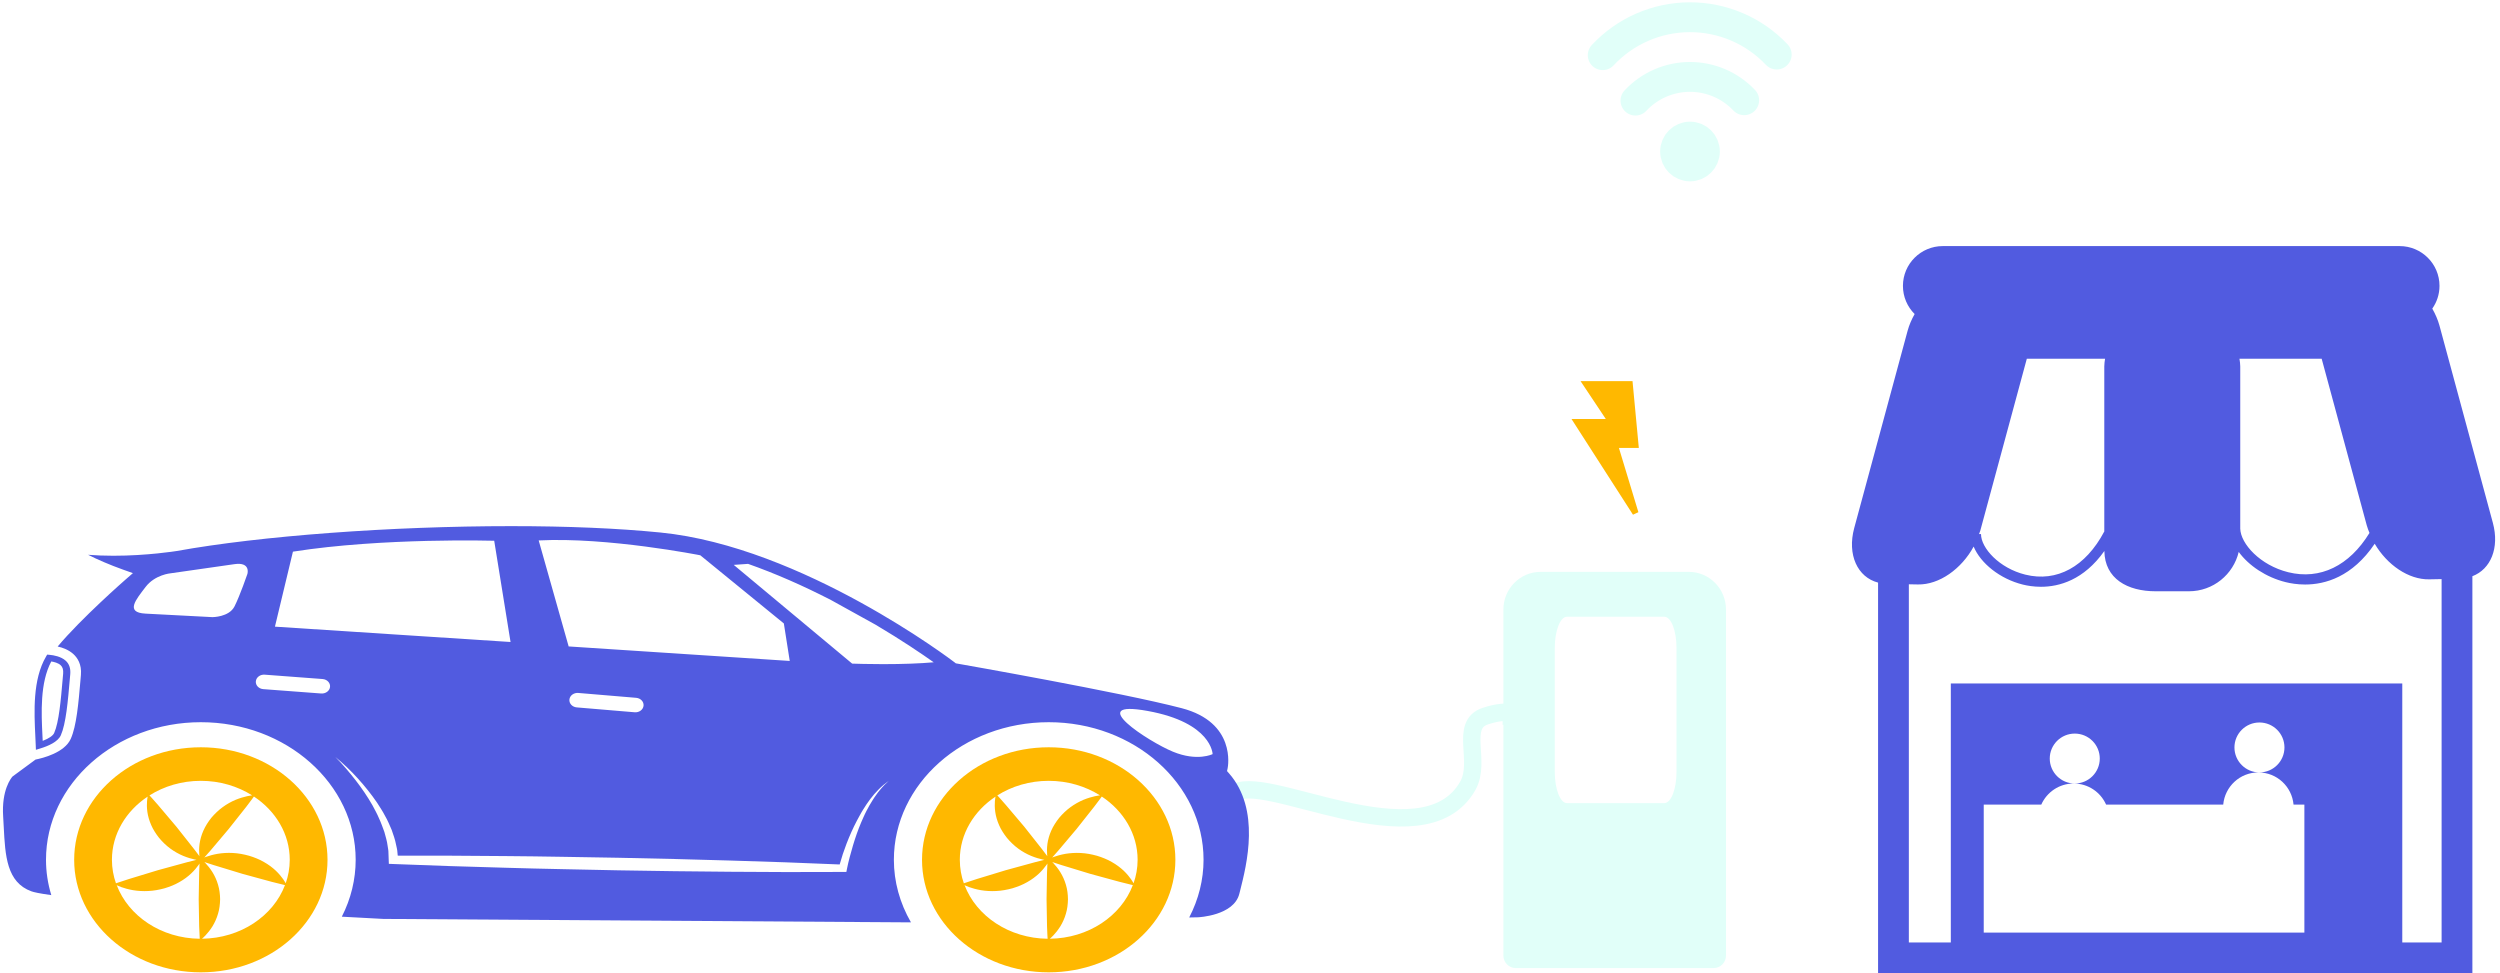 <svg width="447" height="174" viewBox="0 0 447 174" fill="none" xmlns="http://www.w3.org/2000/svg">
<path fill-rule="evenodd" clip-rule="evenodd" d="M268.807 159.624V108.985C268.807 105.272 271.783 102.251 275.44 102.251H301.974C305.632 102.251 308.607 105.272 308.607 108.985V159.625H308.607V170.848C308.607 172.088 307.618 173.092 306.396 173.092H271.018L270.989 173.092C269.78 173.077 268.805 172.078 268.805 170.848V159.624H268.807ZM280.171 143.596H297.581C298.784 143.596 299.758 141.11 299.758 138.043V115.829C299.758 112.761 298.784 110.275 297.581 110.275H280.171C278.969 110.275 277.995 112.761 277.995 115.829V138.043C277.995 141.11 278.969 143.596 280.171 143.596Z" fill="#E1FFF9"/>
<g filter="url(#filter0_d_392_1442)">
<path d="M283.61 65.872H291.405L292.43 76.744H288.738L292.43 88.924L281.969 72.641H288.122L283.61 65.872Z" fill="#FFB800"/>
<path d="M283.61 65.872H291.405L292.43 76.744H288.738L292.43 88.924L281.969 72.641H288.122L283.61 65.872Z" stroke="#FFB800" stroke-width="1.076"/>
</g>
<path d="M268.669 128.049C271.778 128.049 270.224 126.495 265.56 128.049C260.897 129.604 264.913 136.126 262.451 140.485C254.391 154.756 225.143 137.376 220.48 142.039" stroke="#E1FFF9" stroke-width="3.109"/>
<path d="M292.418 17.991C293.661 16.659 295.163 15.595 296.833 14.866C298.503 14.136 300.303 13.757 302.125 13.751C303.947 13.744 305.751 14.111 307.426 14.829C309.101 15.547 310.611 16.6 311.863 17.924M286.564 9.866C288.553 7.734 290.957 6.032 293.628 4.865C296.3 3.698 299.184 3.09 302.1 3.08C305.015 3.07 307.9 3.658 310.58 4.806C313.26 5.954 315.674 7.637 317.678 9.756M302.172 29.756C300.698 29.756 299.504 28.562 299.504 27.089C299.504 25.616 300.698 24.421 302.172 24.421C303.645 24.421 304.839 25.616 304.839 27.089C304.839 28.562 303.645 29.756 302.172 29.756Z" stroke="#E1FFF9" stroke-width="5.335" stroke-linecap="round" stroke-linejoin="round"/>
<path d="M445.726 93.494L436.182 58.234C435.888 57.157 435.436 56.139 434.892 55.181C435.7 54.028 436.182 52.63 436.182 51.116C436.182 47.185 432.988 44 429.052 44H347.373C343.435 44 340.245 47.187 340.245 51.116C340.245 53.083 341.042 54.862 342.337 56.151C341.805 57.091 341.366 58.091 341.079 59.147L331.536 94.407C330.245 99.181 332.121 103.21 335.798 104.17V174H442.062V103.025C445.322 101.792 446.94 97.991 445.726 93.494ZM415.114 64.142L423.178 93.934C423.302 94.398 423.487 94.842 423.664 95.288C420.063 101.173 414.83 103.728 409.129 102.313C404.124 101.074 400.631 97.24 400.556 94.521V65.515C400.556 65.046 400.485 64.593 400.415 64.143L415.114 64.142ZM354.085 94.848L362.395 64.142H376.387C376.317 64.593 376.247 65.046 376.247 65.515V95.066L376.229 95.057C372.902 101.338 367.76 104.142 362.127 102.745C357.458 101.589 354.203 97.991 354.203 95.487H353.852C353.927 95.272 354.025 95.068 354.085 94.848ZM412.022 166.752H354.692V143.866H364.98C365.966 141.645 368.185 140.091 370.778 140.091C373.366 140.091 375.589 141.645 376.573 143.866H397.512C397.806 140.641 400.493 138.108 403.801 138.108C407.106 138.108 409.794 140.641 410.086 143.866H412.022V166.752H412.022ZM366.496 135.626C366.496 133.163 368.499 131.165 370.968 131.165C373.437 131.165 375.439 133.164 375.439 135.626C375.439 138.093 373.437 140.091 370.968 140.091C368.499 140.091 366.496 138.093 366.496 135.626ZM399.519 133.643C399.519 131.18 401.521 129.18 403.989 129.18C406.458 129.18 408.461 131.18 408.461 133.643C408.461 136.108 406.458 138.108 403.989 138.108C401.521 138.108 399.519 136.108 399.519 133.643ZM436.559 168.508H429.527V122.201H348.807V168.508H341.302V104.47L342.917 104.501C346.741 104.578 350.728 101.711 352.888 97.726C354.122 100.705 357.579 103.507 361.688 104.525C362.491 104.723 363.611 104.917 364.926 104.917C368.164 104.917 372.573 103.728 376.261 98.517C376.33 103.483 380.397 105.72 385.42 105.72H391.382C395.715 105.72 399.321 102.714 400.284 98.684C402.059 101.12 405.158 103.218 408.69 104.091C409.548 104.305 410.751 104.512 412.157 104.512C415.715 104.512 420.585 103.168 424.599 97.222C426.802 100.992 430.651 103.658 434.344 103.586L436.559 103.543V168.508Z" fill="#515BE0"/>
<path d="M6.391 133.298L6.421 134.064L7.239 133.813C8.61 133.394 10.353 132.648 10.873 131.474C11.794 129.406 12.147 125.349 12.483 121.423L12.563 120.533C12.649 119.519 12.38 118.712 11.755 118.143C10.913 117.372 9.583 117.149 8.864 117.083L8.432 117.044L8.234 117.389C5.822 121.492 6.106 127.325 6.314 131.579C6.345 132.18 6.373 132.753 6.391 133.298ZM9.168 118.269C9.686 118.351 10.405 118.537 10.842 118.935C11.205 119.268 11.35 119.762 11.29 120.447L11.211 121.344C10.881 125.183 10.538 129.15 9.686 131.059C9.471 131.544 8.739 132.043 7.637 132.467C7.621 132.163 7.605 131.85 7.59 131.535C7.394 127.53 7.129 122.091 9.168 118.269Z" fill="#515BE0"/>
<path d="M35.91 133.613C23.402 133.613 13.262 142.623 13.262 153.736C13.262 164.848 23.401 173.854 35.91 173.854C48.417 173.854 58.559 164.85 58.559 153.736C58.559 142.622 48.416 133.613 35.91 133.613ZM45.079 142.212C45.03 142.216 44.684 142.253 44.175 142.364C43.618 142.486 42.892 142.694 42.116 143.011C41.347 143.338 40.548 143.776 39.81 144.32C39.439 144.595 39.076 144.887 38.744 145.21C38.398 145.52 38.097 145.875 37.788 146.22C37.511 146.587 37.226 146.946 36.996 147.336C36.75 147.716 36.553 148.117 36.37 148.511C36.015 149.305 35.792 150.113 35.683 150.864C35.583 151.616 35.583 152.296 35.63 152.804C35.636 152.909 35.648 152.998 35.657 153.083C35.421 152.761 35.089 152.322 34.683 151.794C33.828 150.711 32.687 149.264 31.541 147.819C30.348 146.408 29.158 145 28.26 143.94C27.366 142.909 26.75 142.238 26.724 142.218C29.32 140.582 32.478 139.612 35.907 139.612C39.332 139.613 42.487 140.581 45.079 142.212ZM26.404 142.432C26.395 142.484 26.324 142.783 26.291 143.234C26.244 143.746 26.249 144.422 26.349 145.174C26.458 145.922 26.683 146.733 27.039 147.532C27.211 147.93 27.418 148.325 27.661 148.702C27.89 149.092 28.174 149.454 28.449 149.821C28.758 150.172 29.053 150.521 29.398 150.835C29.728 151.161 30.094 151.452 30.461 151.73C31.199 152.273 31.997 152.713 32.768 153.034C33.543 153.352 34.27 153.562 34.83 153.681C34.939 153.706 35.039 153.724 35.136 153.741C34.718 153.842 34.141 153.987 33.456 154.164C32.028 154.554 30.128 155.073 28.231 155.592C26.351 156.163 24.474 156.737 23.062 157.167C21.658 157.614 20.729 157.932 20.729 157.932L20.75 157.988C20.274 156.644 20.012 155.213 20.012 153.733C20.014 149.102 22.534 145.006 26.404 142.432ZM20.867 158.266C20.909 158.29 21.21 158.443 21.701 158.621C22.227 158.811 22.957 159.02 23.794 159.165C24.627 159.304 25.564 159.366 26.523 159.313C27.004 159.288 27.492 159.241 27.973 159.152C28.462 159.076 28.938 158.951 29.414 158.83C29.88 158.677 30.351 158.535 30.796 158.344C31.245 158.167 31.67 157.945 32.077 157.715C32.891 157.264 33.606 156.721 34.186 156.173C34.769 155.617 35.219 155.066 35.518 154.636C35.576 154.547 35.627 154.471 35.675 154.395C35.657 154.778 35.631 155.308 35.612 155.945C35.586 157.266 35.557 159.034 35.525 160.799C35.557 162.562 35.588 164.326 35.612 165.653C35.654 166.945 35.709 167.803 35.712 167.85C28.803 167.772 22.974 163.792 20.867 158.266L20.867 158.266ZM36.112 167.847C36.143 167.822 36.405 167.614 36.743 167.247C37.114 166.859 37.563 166.309 37.979 165.649C38.385 164.989 38.739 164.217 38.979 163.39C39.102 162.976 39.203 162.549 39.256 162.114C39.327 161.68 39.337 161.24 39.356 160.797C39.34 160.358 39.334 159.914 39.261 159.48C39.212 159.045 39.107 158.618 38.989 158.204C38.752 157.376 38.396 156.606 37.987 155.945C37.569 155.28 37.121 154.728 36.75 154.343C36.679 154.266 36.609 154.199 36.543 154.133C36.946 154.269 37.506 154.455 38.181 154.669C39.589 155.101 41.469 155.671 43.352 156.244C45.25 156.763 47.152 157.279 48.575 157.669C49.962 158.031 50.9 158.249 50.956 158.26C48.853 163.783 43.024 167.766 36.112 167.847ZM51.066 157.991L51.084 157.935C51.084 157.935 50.938 157.63 50.636 157.206C50.336 156.774 49.885 156.222 49.303 155.668C48.719 155.12 48.004 154.581 47.191 154.127C46.788 153.894 46.362 153.675 45.912 153.498C45.469 153.3 44.998 153.156 44.533 153.008C44.052 152.886 43.581 152.755 43.092 152.678C42.612 152.585 42.123 152.546 41.642 152.513C40.688 152.46 39.748 152.523 38.914 152.66C38.076 152.808 37.346 153.018 36.816 153.212C36.711 153.254 36.622 153.284 36.532 153.321C36.799 153.022 37.169 152.608 37.611 152.105C38.505 151.045 39.7 149.632 40.892 148.219C42.034 146.778 43.176 145.332 44.035 144.248C44.837 143.205 45.352 142.488 45.401 142.419C49.282 144.991 51.806 149.095 51.806 153.734C51.804 155.218 51.542 156.648 51.066 157.991L51.066 157.991Z" fill="#FFB800"/>
<path d="M187.507 133.613C175.001 133.613 164.858 142.623 164.858 153.736C164.858 164.848 175.001 173.854 187.507 173.854C200.014 173.854 210.157 164.85 210.157 153.736C210.157 142.622 200.012 133.613 187.507 133.613ZM196.676 142.212C196.627 142.216 196.276 142.253 195.773 142.364C195.214 142.486 194.489 142.694 193.712 143.011C192.948 143.338 192.148 143.776 191.407 144.32C191.036 144.595 190.669 144.887 190.34 145.21C189.997 145.52 189.694 145.875 189.388 146.22C189.11 146.587 188.825 146.946 188.597 147.336C188.346 147.716 188.148 148.117 187.967 148.511C187.613 149.305 187.389 150.113 187.281 150.864C187.18 151.616 187.18 152.296 187.226 152.804C187.235 152.904 187.244 152.998 187.256 153.083C187.015 152.761 186.685 152.322 186.282 151.794C185.426 150.711 184.289 149.264 183.142 147.819C181.947 146.408 180.751 145 179.857 143.94C178.964 142.909 178.347 142.238 178.323 142.218C180.914 140.582 184.077 139.612 187.502 139.612C190.924 139.613 194.086 140.581 196.676 142.212ZM178.004 142.432C177.992 142.484 177.923 142.783 177.887 143.234C177.843 143.746 177.848 144.422 177.95 145.174C178.057 145.922 178.284 146.733 178.635 147.532C178.811 147.93 179.014 148.325 179.256 148.702C179.486 149.092 179.771 149.454 180.048 149.821C180.357 150.172 180.649 150.521 180.997 150.835C181.324 151.161 181.691 151.452 182.06 151.73C182.795 152.273 183.598 152.713 184.368 153.034C185.141 153.352 185.867 153.562 186.428 153.681C186.541 153.706 186.641 153.724 186.733 153.741C186.317 153.842 185.743 153.987 185.053 154.164C183.629 154.554 181.73 155.073 179.831 155.592C177.948 156.163 176.069 156.737 174.659 157.167C173.256 157.614 172.33 157.932 172.33 157.932L172.351 157.988C171.873 156.648 171.616 155.213 171.616 153.733C171.614 149.102 174.133 145.006 178.004 142.432ZM172.464 158.266C172.503 158.29 172.806 158.443 173.298 158.621C173.827 158.811 174.556 159.02 175.389 159.165C176.223 159.304 177.16 159.366 178.12 159.313C178.601 159.288 179.09 159.241 179.571 159.152C180.059 159.076 180.534 158.951 181.011 158.83C181.477 158.677 181.948 158.535 182.394 158.344C182.837 158.167 183.268 157.945 183.677 157.715C184.487 157.264 185.204 156.721 185.79 156.173C186.368 155.617 186.818 155.066 187.117 154.636C187.177 154.547 187.229 154.471 187.277 154.395C187.256 154.783 187.229 155.308 187.209 155.945C187.187 157.266 187.158 159.034 187.124 160.799C187.159 162.562 187.187 164.326 187.209 165.653C187.252 166.945 187.31 167.803 187.316 167.85C180.404 167.772 174.569 163.792 172.464 158.266L172.464 158.266ZM187.71 167.847C187.737 167.822 188.003 167.614 188.341 167.247C188.712 166.859 189.158 166.309 189.576 165.649C189.982 164.989 190.34 164.217 190.578 163.39C190.699 162.976 190.798 162.549 190.852 162.114C190.923 161.68 190.933 161.24 190.952 160.797C190.934 160.358 190.931 159.914 190.86 159.48C190.811 159.045 190.704 158.618 190.586 158.204C190.347 157.376 189.994 156.606 189.584 155.945C189.168 155.28 188.721 154.728 188.349 154.343C188.275 154.266 188.205 154.199 188.139 154.133C188.545 154.269 189.107 154.455 189.777 154.669C191.188 155.101 193.068 155.671 194.946 156.244C196.846 156.763 198.75 157.279 200.174 157.669C201.56 158.031 202.497 158.249 202.552 158.26C200.449 163.783 194.62 167.766 187.71 167.847ZM202.672 157.97L202.681 157.937C202.681 157.937 202.532 157.632 202.231 157.207C201.932 156.776 201.482 156.224 200.904 155.67C200.319 155.122 199.599 154.583 198.791 154.128C198.385 153.895 197.958 153.677 197.508 153.5C197.067 153.301 196.596 153.158 196.132 153.009C195.649 152.887 195.175 152.756 194.691 152.68C194.209 152.587 193.721 152.548 193.239 152.515C192.282 152.463 191.345 152.528 190.513 152.663C189.678 152.811 188.944 153.021 188.415 153.215C188.308 153.257 188.218 153.287 188.13 153.324C188.402 153.025 188.766 152.611 189.207 152.108C190.102 151.048 191.298 149.636 192.488 148.222C193.629 146.781 194.772 145.335 195.63 144.251C196.435 143.208 196.952 142.488 196.999 142.422C200.88 144.995 203.405 149.098 203.405 153.737C203.402 155.21 203.143 156.631 202.672 157.97Z" fill="#FFB800"/>
<path d="M219.747 138.273L219.394 137.871L219.501 137.367C219.569 137.038 221.042 129.17 211.276 126.621C200.417 123.782 171.522 118.717 171.238 118.665L170.901 118.605L170.648 118.407C170.381 118.201 143.525 97.742 118.094 95.214C110.483 94.457 101.497 94.073 91.388 94.073C69.966 94.073 46.513 95.818 31.636 98.514C31.395 98.553 26.282 99.368 20.274 99.368C18.684 99.368 17.162 99.308 15.748 99.196C17.339 100.01 19.728 101.044 21.951 101.83L23.765 102.476L22.368 103.694C22.288 103.766 14.55 110.537 10.312 115.595C11.249 115.805 12.293 116.197 13.127 116.955C13.829 117.598 14.636 118.763 14.469 120.664L14.393 121.553C14.028 125.791 13.681 129.789 12.653 132.1C11.54 134.597 7.605 135.563 6.354 135.81L2.239 138.839C1.998 139.114 0.253 141.227 0.564 145.991C0.606 146.612 0.635 147.242 0.669 147.875C0.931 152.969 1.182 157.781 5.637 159.376C6.038 159.52 6.979 159.743 9.171 160.048C8.541 157.965 8.224 155.848 8.224 153.727C8.224 140.165 20.644 129.13 35.909 129.13C51.174 129.13 63.595 140.165 63.595 153.727C63.595 157.242 62.743 160.726 61.117 163.903C65.644 164.156 68.522 164.302 68.522 164.302L162.881 164.919C160.876 161.451 159.825 157.622 159.825 153.727C159.825 140.165 172.248 129.13 187.512 129.13C202.775 129.13 215.194 140.165 215.194 153.727C215.194 157.288 214.311 160.816 212.63 164.044L214.21 164.011C214.254 164.007 220.601 163.732 221.587 159.823L221.72 159.304C222.916 154.581 225.415 144.744 219.75 138.273L219.747 138.273ZM125.214 99.284L140.152 111.472L141.206 118.176L101.675 115.583L96.317 96.63C108.655 95.997 125.213 99.285 125.213 99.285L125.214 99.284ZM115.066 126.188C114.99 126.901 114.274 127.425 113.471 127.354L103.128 126.483C102.325 126.416 101.736 125.784 101.812 125.069C101.886 124.354 102.6 123.832 103.406 123.9L113.75 124.77C114.553 124.84 115.142 125.473 115.066 126.188ZM52.376 98.636C68.421 96.11 88.364 96.687 88.364 96.687L91.285 114.789L49.158 112.047L52.376 98.636ZM44.243 102.602C44.243 102.602 42.906 106.495 41.931 108.424C40.957 110.353 37.982 110.343 37.982 110.343C37.982 110.343 29.756 109.911 26.024 109.716C22.29 109.525 24.347 107.171 26.024 104.956C27.701 102.741 30.516 102.504 30.516 102.504L41.933 100.869C44.862 100.449 44.243 102.602 44.243 102.602L44.243 102.602ZM57.429 123.997L47.077 123.218C46.275 123.157 45.675 122.532 45.745 121.816C45.813 121.102 46.52 120.57 47.323 120.631L57.678 121.41C58.483 121.47 59.08 122.096 59.012 122.812C58.943 123.524 58.232 124.055 57.429 123.997ZM158.083 140.403C157.803 140.669 157.576 140.979 157.324 141.261C157.068 141.542 156.859 141.852 156.642 142.159C156.428 142.469 156.197 142.763 156.012 143.09C155.606 143.718 155.247 144.365 154.908 145.024C154.73 145.346 154.591 145.689 154.431 146.018C154.271 146.352 154.117 146.689 153.986 147.027C153.408 148.379 152.935 149.766 152.514 151.163C152.108 152.557 151.71 153.974 151.433 155.372L151.331 155.899L150.69 155.904C143.988 155.945 137.29 155.932 130.592 155.871C123.895 155.833 117.196 155.722 110.5 155.613L100.456 155.403C97.106 155.331 93.76 155.259 90.411 155.154L80.367 154.854L70.327 154.487L69.526 154.454L69.499 153.732L69.455 152.485C69.465 152.062 69.364 151.648 69.306 151.23C69.235 150.816 69.189 150.397 69.06 149.984L68.722 148.743C68.417 147.936 68.145 147.117 67.768 146.323C67.435 145.516 66.996 144.744 66.582 143.96C65.698 142.414 64.681 140.927 63.568 139.49C63.011 138.768 62.426 138.069 61.829 137.373C61.233 136.676 60.613 135.995 59.954 135.344C61.4 136.536 62.755 137.828 63.996 139.201C65.238 140.579 66.399 142.02 67.433 143.541C67.922 144.315 68.443 145.079 68.856 145.898C69.07 146.304 69.312 146.697 69.481 147.124L70.031 148.384L70.468 149.676C70.63 150.108 70.709 150.559 70.811 151.007C70.902 151.458 71.035 151.901 71.056 152.359L71.114 152.987L80.406 152.996L90.453 153.068C93.802 153.088 97.153 153.144 100.499 153.197L110.545 153.367C117.242 153.511 123.937 153.653 130.631 153.866C137.133 154.051 143.636 154.284 150.132 154.566C150.486 153.306 150.886 152.074 151.359 150.857C151.9 149.459 152.503 148.082 153.206 146.75C153.371 146.408 153.554 146.078 153.747 145.752C153.939 145.423 154.104 145.088 154.32 144.768C154.719 144.121 155.14 143.484 155.605 142.871C156.065 142.259 156.567 141.668 157.125 141.123C157.415 140.861 157.672 140.57 157.983 140.329L158.92 139.611L158.083 140.403ZM157.913 118.749C155.226 118.749 153.06 118.678 152.367 118.655L131.189 101L133.758 100.82C138.541 102.508 143.54 104.687 148.605 107.298L156.579 111.714C161.268 114.493 164.912 116.972 166.947 118.419C164.48 118.634 161.393 118.749 157.913 118.749ZM209.717 134.402C205.33 132.599 193.725 125.027 205.212 127.121C216.697 129.209 216.817 134.834 216.817 134.834C216.819 134.834 214.099 136.209 209.717 134.402Z" fill="#515BE0"/>
<defs>
<filter id="filter0_d_392_1442" x="274.656" y="61.818" width="24.694" height="36.537" filterUnits="userSpaceOnUse" color-interpolation-filters="sRGB">
<feFlood flood-opacity="0" result="BackgroundImageFix"/>
<feColorMatrix in="SourceAlpha" type="matrix" values="0 0 0 0 0 0 0 0 0 0 0 0 0 0 0 0 0 0 127 0" result="hardAlpha"/>
<feOffset dy="2.813"/>
<feGaussianBlur stdDeviation="3.164"/>
<feComposite in2="hardAlpha" operator="out"/>
<feColorMatrix type="matrix" values="0 0 0 0 1 0 0 0 0 0.72 0 0 0 0 0 0 0 0 0.34 0"/>
<feBlend mode="normal" in2="BackgroundImageFix" result="effect1_dropShadow_392_1442"/>
<feBlend mode="normal" in="SourceGraphic" in2="effect1_dropShadow_392_1442" result="shape"/>
</filter>
</defs>
</svg>
